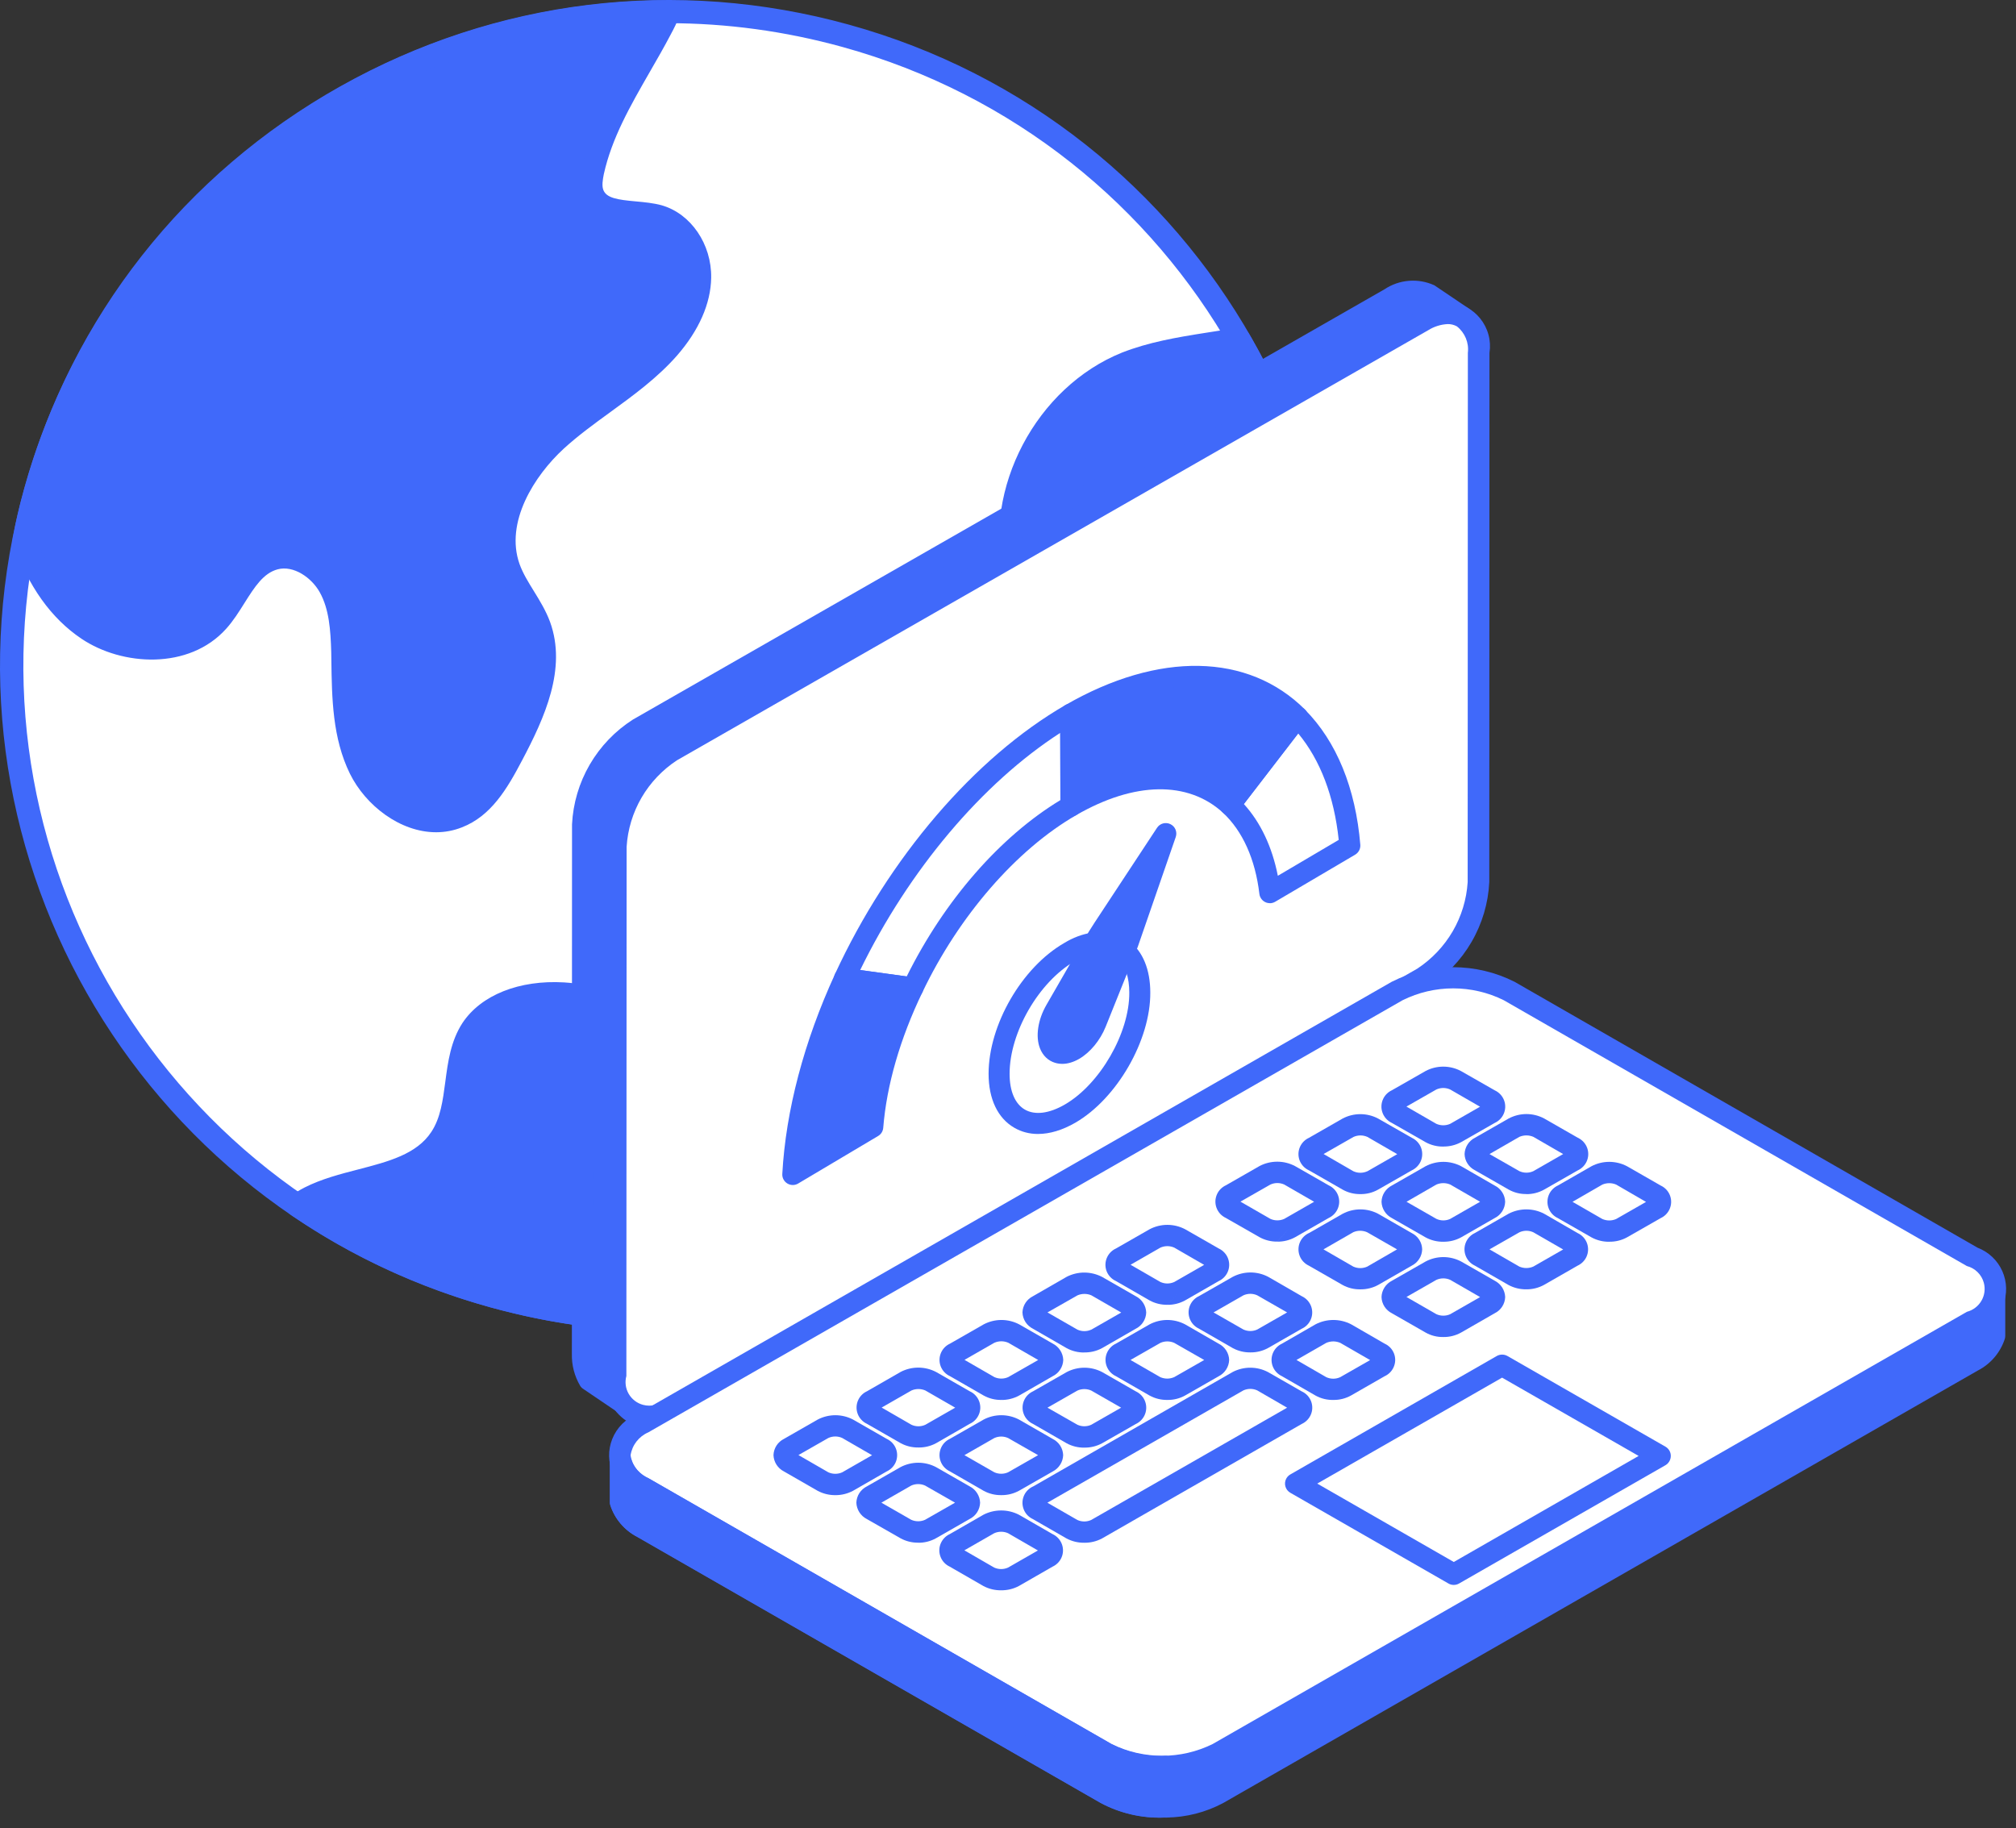 <svg width="86" height="78" viewBox="0 0 86 78" fill="none" xmlns="http://www.w3.org/2000/svg">
<rect x="0" y="0" width="86" height="78" fill="#333333" stroke="none"/>
<g clip-path="url(#clip0_9_82996)">
<path d="M56.616 28.454C56.641 13.044 44.099 0.532 28.604 0.508C13.109 0.484 0.528 12.956 0.504 28.366C0.48 43.776 13.021 56.288 28.516 56.312C44.011 56.337 56.592 43.864 56.616 28.454Z" fill="white"/>
<path d="M55.594 35.885C51.436 50.727 35.967 59.416 21.044 55.292C6.563 51.29 -2.093 36.714 1.19 22.292C4.648 27.165 10.761 30.398 17.719 30.398C28.525 30.398 37.274 22.62 37.274 12.998C37.274 8.177 35.071 3.806 31.509 0.664C33.022 0.817 34.556 1.105 36.069 1.524C51.002 5.648 59.741 21.032 55.593 35.885H55.594Z" fill="white"/>
<path d="M28.527 0.508C28.419 0.76 28.297 1.007 28.165 1.253C27.119 3.243 25.753 5.132 25.269 7.329C25.209 7.633 25.156 7.964 25.265 8.263C25.621 9.245 27.079 8.957 28.095 9.238C29.18 9.55 29.857 10.723 29.839 11.845C29.821 12.967 29.234 14.008 28.495 14.854C27.137 16.399 25.238 17.385 23.718 18.77C22.195 20.168 21.007 22.298 21.691 24.228C22.011 25.11 22.672 25.831 22.995 26.701C23.658 28.523 22.733 30.496 21.83 32.206C21.278 33.258 20.637 34.399 19.525 34.834C17.947 35.46 16.12 34.301 15.371 32.788C14.627 31.264 14.654 29.504 14.627 27.807C14.598 26.85 14.539 25.862 14.076 25.03C13.613 24.198 12.631 23.567 11.713 23.812C10.515 24.135 10.098 25.582 9.276 26.494C7.931 27.991 5.416 27.962 3.747 26.835C2.425 25.944 1.568 24.543 1.039 23.026C1.156 22.328 1.326 21.633 1.521 20.931C4.968 8.605 16.241 0.518 28.527 0.508Z" fill="#4069FA"/>
<path d="M29.845 11.842C29.825 12.968 29.238 14.002 28.497 14.851C27.138 16.397 25.245 17.38 23.721 18.771C22.197 20.163 21.014 22.293 21.694 24.227C22.013 25.108 22.671 25.824 23 26.705C23.659 28.526 22.733 30.492 21.837 32.201C21.282 33.255 20.643 34.402 19.532 34.831C17.948 35.456 16.126 34.299 15.375 32.784C14.634 31.26 14.654 29.499 14.634 27.81C14.604 26.848 14.542 25.855 14.079 25.026C13.615 24.196 12.638 23.562 11.722 23.807C10.517 24.135 10.106 25.578 9.283 26.489C7.934 27.993 5.423 27.963 3.756 26.836C2.428 25.945 1.574 24.544 1.039 23.018C1.163 22.321 1.327 21.626 1.523 20.93C2.038 19.088 2.727 17.337 3.571 15.7C5.29 17.583 7.75 18.76 10.477 18.76C15.694 18.76 19.915 14.461 19.915 9.17C19.915 6.713 18.998 4.461 17.516 2.762C20.954 1.299 24.7 0.51 28.528 0.5C28.425 0.756 28.301 1.002 28.169 1.247C27.13 3.243 25.76 5.125 25.276 7.326C25.215 7.624 25.163 7.961 25.266 8.257C25.626 9.24 27.088 8.954 28.097 9.23C29.187 9.547 29.867 10.714 29.846 11.84L29.845 11.842Z" fill="#4069FA"/>
<path d="M52.848 14.477C56.498 20.723 57.692 28.378 55.595 35.878C53.093 44.828 46.463 51.549 38.324 54.549C35.969 50.813 40.725 45.225 38.129 41.562C37.52 40.703 36.599 40.128 35.736 39.53C34.603 38.744 33.508 37.826 32.927 36.589C32.349 35.341 32.418 33.708 33.428 32.771C34.366 31.902 35.781 31.86 37.073 31.756C38.629 31.623 40.224 31.308 41.532 30.453C42.84 29.599 43.829 28.13 43.734 26.581C43.684 25.888 43.445 25.22 43.285 24.549C42.465 20.942 44.603 16.885 48.056 15.495C49.169 15.061 50.357 14.864 51.541 14.68C51.973 14.607 52.402 14.547 52.847 14.478L52.848 14.477Z" fill="#4069FA"/>
<path d="M55.598 35.876C53.096 44.832 46.469 51.547 38.328 54.556C36.001 50.86 40.592 45.384 38.235 41.72C38.328 41.73 38.431 41.73 38.533 41.73C45.193 41.73 50.596 36.111 50.596 29.171C50.596 24.544 48.187 20.501 44.606 18.321C45.46 17.073 46.653 16.059 48.063 15.497C49.174 15.056 50.358 14.862 51.541 14.677C51.973 14.606 52.406 14.544 52.848 14.473C56.501 20.727 57.696 28.382 55.596 35.875L55.598 35.876Z" fill="#4069FA"/>
<path d="M29.076 46.18C29.278 47.67 28.479 49.101 27.594 50.33C26.713 51.546 25.689 52.723 25.295 54.176C25.131 54.81 25.093 55.452 25.143 56.106C23.783 55.947 22.406 55.669 21.044 55.293C17.983 54.447 15.175 53.119 12.688 51.42C12.862 51.302 13.033 51.196 13.214 51.104C15.075 50.159 17.674 50.301 18.819 48.555C19.715 47.19 19.261 45.272 20.142 43.914C20.945 42.702 22.582 42.322 24.041 42.406C26.318 42.549 28.777 43.933 29.076 46.18Z" fill="#4069FA"/>
<path d="M27.59 50.328C26.715 51.547 25.687 52.724 25.295 54.177C25.131 54.812 25.1 55.457 25.141 56.102C23.783 55.949 22.403 55.671 21.045 55.294C17.988 54.444 15.178 53.124 12.688 51.425C12.863 51.302 13.037 51.2 13.213 51.108C13.902 50.75 14.705 50.544 15.498 50.34C16.404 50.871 17.453 51.169 18.576 51.169C22.003 51.169 24.771 48.406 24.771 45.008C24.771 44.077 24.566 43.206 24.195 42.418C26.428 42.612 28.785 43.984 29.073 46.185C29.278 47.669 28.475 49.103 27.59 50.331V50.328Z" fill="#4069FA"/>
<path d="M28.601 56.82C26.034 56.82 23.451 56.472 20.91 55.77C5.739 51.576 -3.171 35.891 1.047 20.804C3.089 13.496 7.871 7.417 14.513 3.686C21.155 -0.045 28.859 -0.981 36.205 1.049C51.376 5.243 60.286 20.929 56.068 36.015C54.027 43.323 49.245 49.401 42.602 53.133C38.258 55.575 33.457 56.82 28.599 56.82H28.601ZM28.518 0.99C23.83 0.99 19.198 2.191 15.004 4.548C8.594 8.149 3.978 14.017 2.006 21.069C-2.064 35.63 6.536 50.768 21.177 54.816C28.266 56.776 35.704 55.874 42.113 52.273C48.524 48.671 53.139 42.804 55.11 35.751C59.18 21.19 50.581 6.052 35.939 2.004C33.487 1.327 30.994 0.99 28.517 0.99H28.518Z" fill="#4069FA"/>
<path d="M18.603 35.505C17.069 35.505 15.597 34.363 14.927 33.007C14.181 31.484 14.158 29.794 14.135 28.157L14.13 27.814C14.102 26.888 14.043 25.989 13.641 25.268C13.293 24.643 12.523 24.106 11.842 24.289C11.233 24.453 10.859 25.044 10.427 25.729C10.193 26.102 9.95 26.489 9.648 26.824C8.062 28.589 5.205 28.417 3.468 27.244C2.182 26.377 1.207 25.013 0.57 23.187C0.543 23.109 0.536 23.025 0.55 22.944C0.66 22.295 0.821 21.593 1.044 20.798C4.462 8.57 15.764 0.022 28.529 0.012C28.696 0.012 28.852 0.096 28.945 0.234C29.037 0.373 29.053 0.549 28.986 0.702C28.871 0.967 28.745 1.229 28.604 1.486C28.33 2.009 28.028 2.534 27.726 3.057C26.889 4.514 26.098 5.889 25.757 7.434C25.71 7.675 25.671 7.917 25.734 8.094C25.864 8.452 26.346 8.522 27.124 8.592C27.493 8.626 27.874 8.661 28.23 8.759C29.476 9.118 30.361 10.418 30.338 11.851C30.321 12.949 29.816 14.098 28.874 15.176C28.041 16.122 27.021 16.865 26.035 17.582C25.362 18.071 24.666 18.577 24.056 19.134C22.789 20.295 21.533 22.285 22.163 24.063C22.305 24.458 22.535 24.831 22.778 25.224C23.029 25.631 23.288 26.053 23.464 26.53C24.19 28.525 23.23 30.625 22.273 32.435C21.628 33.665 20.946 34.811 19.709 35.294C19.344 35.439 18.971 35.505 18.603 35.505ZM12.135 23.261C13.143 23.261 14.058 23.969 14.514 24.79C15.023 25.704 15.093 26.731 15.126 27.791L15.131 28.144C15.152 29.671 15.174 31.249 15.82 32.572C16.46 33.863 18.033 34.893 19.343 34.374C20.263 34.014 20.836 33.035 21.392 31.977C22.29 30.277 23.116 28.484 22.53 26.87C22.389 26.489 22.164 26.126 21.928 25.741C21.67 25.322 21.404 24.889 21.225 24.395C20.434 22.162 21.822 19.838 23.384 18.406C24.036 17.813 24.753 17.289 25.449 16.785C26.434 16.069 27.365 15.391 28.125 14.529C28.671 13.903 29.328 12.926 29.345 11.837C29.36 10.857 28.765 9.945 27.96 9.713C27.696 9.639 27.374 9.61 27.036 9.579C26.198 9.502 25.155 9.407 24.8 8.43C24.65 8.018 24.713 7.596 24.784 7.233C25.16 5.53 26.026 4.023 26.864 2.567C27.16 2.053 27.455 1.541 27.726 1.023C27.729 1.021 27.729 1.017 27.731 1.014C15.741 1.371 5.23 9.516 2.003 21.063C1.805 21.773 1.657 22.403 1.554 22.981C2.118 24.54 2.95 25.698 4.027 26.423C5.421 27.364 7.679 27.529 8.906 26.162C9.151 25.89 9.361 25.556 9.585 25.204C10.059 24.451 10.597 23.599 11.584 23.333C11.769 23.282 11.954 23.26 12.135 23.26V23.261Z" fill="#4069FA"/>
<path d="M38.325 55.048C38.158 55.048 37.996 54.964 37.903 54.815C36.633 52.8 37.229 50.375 37.806 48.028C38.375 45.714 38.911 43.528 37.724 41.851C37.234 41.159 36.512 40.665 35.745 40.14L35.453 39.94C34.415 39.219 33.14 38.212 32.477 36.803C31.747 35.229 32 33.425 33.088 32.413C34.083 31.492 35.494 31.384 36.739 31.289L37.032 31.266C38.88 31.108 40.224 30.72 41.258 30.044C42.537 29.208 43.314 27.862 43.237 26.615C43.205 26.175 43.084 25.732 42.955 25.263C42.901 25.064 42.848 24.865 42.8 24.667C41.927 20.831 44.202 16.515 47.868 15.04C48.997 14.6 50.164 14.396 51.464 14.193C51.739 14.148 52.017 14.105 52.3 14.062L52.769 13.991C52.972 13.957 53.173 14.055 53.276 14.232C57.151 20.865 58.145 28.6 56.072 36.014C53.628 44.758 47.057 51.862 38.495 55.017C38.438 55.039 38.38 55.049 38.322 55.049L38.325 55.048ZM52.586 15.021L52.451 15.041C52.173 15.084 51.901 15.124 51.625 15.171C50.38 15.365 49.268 15.557 48.238 15.959C45.009 17.257 43.003 21.064 43.771 24.442C43.815 24.626 43.865 24.815 43.917 25.003C44.052 25.497 44.191 26.007 44.231 26.548C44.331 28.173 43.401 29.827 41.805 30.87C40.257 31.881 38.388 32.143 37.115 32.251L36.816 32.275C35.681 32.362 34.507 32.452 33.767 33.136C32.897 33.944 32.915 35.382 33.38 36.385C33.938 37.572 35.028 38.438 36.022 39.128L36.31 39.326C37.112 39.876 37.944 40.444 38.538 41.281C39.987 43.326 39.37 45.836 38.773 48.263C38.259 50.352 37.772 52.335 38.55 53.937C46.619 50.82 52.794 44.049 55.115 35.748C57.084 28.703 56.184 21.354 52.585 15.02L52.586 15.021Z" fill="#4069FA"/>
<path d="M25.144 56.6C25.125 56.6 25.105 56.6 25.086 56.597C23.735 56.438 22.33 56.161 20.911 55.769C17.861 54.925 14.999 53.599 12.407 51.827C12.272 51.734 12.191 51.581 12.191 51.418C12.191 51.255 12.273 51.102 12.41 51.01C12.602 50.88 12.791 50.763 12.989 50.662C13.709 50.296 14.513 50.088 15.291 49.887C16.57 49.554 17.776 49.241 18.402 48.286C18.793 47.694 18.891 46.946 18.996 46.154C19.108 45.298 19.227 44.415 19.726 43.645C20.517 42.448 22.152 41.797 24.07 41.911C26.548 42.067 29.232 43.56 29.571 46.115C29.805 47.848 28.854 49.432 28 50.617C27.848 50.828 27.692 51.036 27.536 51.245C26.786 52.245 26.079 53.19 25.778 54.304C25.639 54.845 25.593 55.425 25.641 56.069C25.651 56.216 25.597 56.361 25.488 56.462C25.395 56.551 25.271 56.6 25.144 56.6ZM13.636 51.452C15.959 52.943 18.492 54.072 21.179 54.815C22.348 55.137 23.504 55.38 24.628 55.539C24.63 55.017 24.693 54.526 24.816 54.051C25.169 52.749 25.967 51.684 26.738 50.652C26.892 50.448 27.045 50.244 27.193 50.039C27.939 49.002 28.773 47.633 28.585 46.244C28.32 44.242 26.031 43.026 24.013 42.899C22.449 42.811 21.155 43.29 20.562 44.186C20.188 44.764 20.09 45.501 19.986 46.283C19.871 47.149 19.752 48.045 19.239 48.827C18.404 50.101 16.95 50.479 15.544 50.844C14.892 51.014 14.219 51.188 13.638 51.452H13.636Z" fill="#4069FA"/>
<path fill-rule="evenodd" clip-rule="evenodd" d="M26.555 59.834L25.145 58.882C24.945 58.538 24.846 58.145 24.861 57.749L24.868 35.171C24.913 34.352 25.151 33.555 25.565 32.845C25.979 32.135 26.555 31.531 27.249 31.084L59.297 12.737C59.538 12.567 59.82 12.462 60.115 12.434C60.41 12.405 60.707 12.454 60.976 12.575L62.381 13.527C62.111 13.406 61.814 13.358 61.519 13.387C61.225 13.415 60.943 13.519 60.702 13.689L28.653 32.036C27.962 32.484 27.386 33.088 26.972 33.798C26.558 34.508 26.319 35.304 26.273 36.123L26.264 58.7C26.25 59.098 26.351 59.491 26.555 59.834Z" fill="#4069FA"/>
<path fill-rule="evenodd" clip-rule="evenodd" d="M25.494 58.568L25.809 58.78C25.81 58.758 25.808 58.736 25.805 58.714L25.817 36.125C25.865 35.228 26.126 34.356 26.577 33.578C27.029 32.8 27.658 32.138 28.415 31.647L60.471 13.296C60.614 13.216 60.763 13.146 60.915 13.087L60.715 12.955C60.415 12.8 60.052 12.843 59.516 13.136L27.473 31.479C26.847 31.886 26.327 32.433 25.954 33.077C25.581 33.72 25.366 34.442 25.326 35.183L25.315 57.749C25.304 58.033 25.365 58.316 25.492 58.57L25.494 58.568ZM26.55 60.289C26.457 60.289 26.366 60.26 26.29 60.208L24.885 59.256C24.828 59.221 24.779 59.172 24.745 59.113C24.505 58.703 24.384 58.234 24.395 57.76L24.402 35.17C24.446 34.273 24.704 33.399 25.156 32.621C25.608 31.843 26.24 31.183 27 30.697L59.062 12.341C59.372 12.134 59.731 12.009 60.103 11.98C60.475 11.95 60.849 12.016 61.188 12.171L62.638 13.149C62.687 13.184 62.729 13.227 62.762 13.277C62.794 13.328 62.816 13.384 62.827 13.443C62.837 13.501 62.836 13.562 62.823 13.62C62.81 13.678 62.786 13.733 62.751 13.782C62.688 13.872 62.594 13.937 62.486 13.963C62.379 13.989 62.265 13.976 62.167 13.926C61.963 13.84 61.741 13.809 61.521 13.837C61.302 13.865 61.094 13.951 60.92 14.085L28.883 32.428C28.256 32.834 27.735 33.381 27.361 34.024C26.987 34.668 26.771 35.39 26.732 36.132L26.721 58.698C26.709 59.014 26.787 59.326 26.947 59.6C27.008 59.706 27.024 59.831 26.991 59.949C26.959 60.067 26.881 60.167 26.774 60.227C26.707 60.265 26.63 60.285 26.553 60.286L26.55 60.289Z" fill="#4069FA"/>
<path fill-rule="evenodd" clip-rule="evenodd" d="M28.655 32.038L60.703 13.691C62.012 12.941 63.079 13.558 63.079 15.051L63.071 37.633C63.024 38.452 62.784 39.248 62.371 39.958C61.958 40.668 61.382 41.272 60.691 41.721L28.642 60.068C27.333 60.817 26.262 60.2 26.266 58.703L26.274 36.125C26.32 35.306 26.56 34.51 26.974 33.8C27.387 33.09 27.963 32.486 28.655 32.038Z" fill="white"/>
<path fill-rule="evenodd" clip-rule="evenodd" d="M61.757 13.826C61.464 13.84 61.179 13.929 60.93 14.085L28.882 32.433C28.26 32.841 27.742 33.386 27.368 34.027C26.995 34.668 26.777 35.386 26.731 36.124L26.72 58.702C26.65 58.959 26.686 59.233 26.82 59.464C26.954 59.695 27.174 59.864 27.434 59.933C27.605 59.979 27.785 59.979 27.956 59.934C28.127 59.889 28.284 59.8 28.41 59.676L60.458 41.325C61.08 40.916 61.597 40.37 61.971 39.73C62.344 39.089 62.562 38.371 62.609 37.633L62.617 15.051C62.643 14.839 62.613 14.624 62.531 14.427C62.449 14.23 62.318 14.056 62.149 13.923C62.029 13.857 61.893 13.823 61.756 13.826L61.757 13.826ZM27.585 60.843C27.286 60.846 26.992 60.77 26.732 60.623C26.418 60.414 26.166 60.125 26.003 59.787C25.84 59.448 25.772 59.072 25.805 58.698L25.817 36.121C25.867 35.223 26.128 34.35 26.581 33.571C27.035 32.793 27.666 32.131 28.424 31.64L60.473 13.293C60.668 13.138 60.891 13.023 61.131 12.954C61.37 12.885 61.621 12.863 61.869 12.89C62.117 12.918 62.357 12.993 62.575 13.112C62.794 13.232 62.987 13.392 63.143 13.586C63.307 13.789 63.428 14.025 63.496 14.277C63.565 14.529 63.579 14.793 63.539 15.051L63.531 37.632C63.487 38.531 63.227 39.407 62.773 40.186C62.32 40.966 61.686 41.627 60.924 42.114L28.875 60.461C28.486 60.7 28.042 60.831 27.585 60.843Z" fill="#4069FA"/>
<path fill-rule="evenodd" clip-rule="evenodd" d="M28.795 33.727L37.239 28.893L60.562 15.542C61.163 15.198 61.649 15.476 61.649 16.169L61.641 38.151C61.621 38.526 61.512 38.891 61.323 39.216C61.134 39.541 60.871 39.817 60.554 40.023L34.237 55.083L28.79 58.202C28.188 58.543 27.703 58.268 27.703 57.576L27.711 35.593C27.732 35.22 27.841 34.856 28.029 34.532C28.217 34.208 28.48 33.932 28.795 33.727Z" fill="white"/>
<path fill-rule="evenodd" clip-rule="evenodd" d="M85.079 55.266V56.991C85.002 57.226 84.878 57.444 84.715 57.631C84.552 57.818 84.352 57.971 84.129 58.081L51.952 76.528C51.267 76.888 50.503 77.08 49.728 77.084C48.843 77.128 47.963 76.934 47.18 76.523L27.423 65.183C27.2 65.072 27.001 64.918 26.838 64.73C26.675 64.542 26.551 64.324 26.473 64.089V62.364C26.551 62.599 26.675 62.816 26.838 63.003C27.001 63.19 27.2 63.343 27.423 63.454L47.18 74.794C47.963 75.206 48.843 75.4 49.728 75.358C50.504 75.352 51.267 75.16 51.952 74.797L84.129 56.358C84.352 56.247 84.551 56.093 84.714 55.906C84.877 55.719 85.001 55.501 85.079 55.266Z" fill="#4069FA"/>
<path fill-rule="evenodd" clip-rule="evenodd" d="M26.932 64.021C27.067 64.36 27.328 64.635 27.66 64.79L47.41 76.129C48.122 76.499 48.921 76.673 49.724 76.632C50.425 76.628 51.113 76.454 51.731 76.126L83.904 57.694C84.233 57.535 84.49 57.261 84.625 56.925V56.584C84.54 56.642 84.454 56.696 84.368 56.745L52.183 75.192C51.374 75.603 50.479 75.817 49.571 75.817C48.662 75.817 47.767 75.603 46.959 75.192L27.195 63.846C27.109 63.791 27.017 63.738 26.934 63.675V64.02L26.932 64.021ZM49.635 77.538C48.703 77.567 47.782 77.353 46.96 76.916L27.196 65.57C26.643 65.287 26.226 64.799 26.035 64.212C26.024 64.171 26.019 64.128 26.02 64.085V62.36C26.019 62.25 26.058 62.143 26.131 62.06C26.203 61.977 26.304 61.923 26.413 61.907C26.522 61.895 26.632 61.92 26.724 61.979C26.815 62.038 26.883 62.127 26.915 62.231C26.977 62.413 27.075 62.581 27.203 62.724C27.332 62.867 27.488 62.982 27.663 63.063L47.412 74.396C48.121 74.775 48.923 74.949 49.726 74.899C50.427 74.898 51.116 74.725 51.734 74.396L83.907 55.96C84.079 55.879 84.234 55.765 84.36 55.623C84.486 55.482 84.582 55.316 84.642 55.136C84.675 55.032 84.744 54.943 84.836 54.884C84.928 54.824 85.039 54.799 85.148 54.812C85.257 54.828 85.357 54.882 85.43 54.965C85.502 55.048 85.542 55.155 85.542 55.264V56.99C85.541 57.032 85.535 57.075 85.523 57.117C85.333 57.701 84.919 58.188 84.369 58.47L52.184 76.917C51.436 77.317 50.6 77.531 49.749 77.539L49.635 77.538Z" fill="#4069FA"/>
<path fill-rule="evenodd" clip-rule="evenodd" d="M27.424 60.709L59.601 42.273C60.341 41.901 61.158 41.707 61.988 41.707C62.817 41.707 63.634 41.901 64.374 42.273L84.131 53.613C85.444 54.371 85.444 55.606 84.131 56.355L51.95 74.798C51.21 75.168 50.393 75.361 49.564 75.36C48.735 75.359 47.918 75.166 47.178 74.794L27.422 63.451C26.109 62.697 26.109 61.461 27.424 60.709Z" fill="white"/>
<path fill-rule="evenodd" clip-rule="evenodd" d="M27.656 61.106C27.457 61.192 27.283 61.327 27.15 61.498C27.018 61.669 26.932 61.871 26.9 62.084C26.931 62.297 27.017 62.499 27.149 62.67C27.281 62.84 27.456 62.974 27.656 63.059L47.412 74.399C48.083 74.731 48.821 74.903 49.57 74.904C50.319 74.905 51.058 74.734 51.729 74.403L83.906 55.963C84.035 55.929 84.157 55.87 84.263 55.789C84.369 55.709 84.458 55.608 84.525 55.493C84.592 55.379 84.636 55.252 84.653 55.12C84.671 54.989 84.662 54.855 84.628 54.727C84.582 54.555 84.49 54.397 84.362 54.271C84.235 54.145 84.076 54.055 83.902 54.01L64.146 42.669C63.477 42.338 62.739 42.165 61.991 42.165C61.242 42.165 60.505 42.338 59.836 42.669L27.656 61.106ZM49.571 75.811C48.659 75.828 47.758 75.614 46.953 75.189L27.196 63.848C26.725 63.665 26.346 63.303 26.144 62.843C25.941 62.383 25.931 61.861 26.116 61.394C26.212 61.151 26.357 60.93 26.543 60.745C26.729 60.561 26.951 60.417 27.196 60.322L59.373 41.882C60.184 41.474 61.08 41.262 61.989 41.262C62.898 41.262 63.794 41.474 64.605 41.882L84.362 53.229C84.833 53.41 85.212 53.769 85.416 54.227C85.62 54.686 85.632 55.206 85.449 55.673C85.353 55.918 85.207 56.14 85.02 56.326C84.833 56.512 84.609 56.657 84.362 56.752L52.185 75.199C51.38 75.618 50.48 75.829 49.571 75.811Z" fill="#4069FA"/>
<path fill-rule="evenodd" clip-rule="evenodd" d="M62.014 67.16L70.815 62.114L64.075 58.246L55.277 63.289L62.014 67.16Z" fill="white"/>
<path fill-rule="evenodd" clip-rule="evenodd" d="M56.192 63.292L62.017 66.636L69.902 62.112L64.077 58.772L56.192 63.292ZM62.017 67.615C61.936 67.616 61.856 67.594 61.787 67.553L55.046 63.685C54.995 63.656 54.949 63.616 54.912 63.57C54.875 63.523 54.849 63.469 54.833 63.412C54.817 63.355 54.812 63.295 54.82 63.236C54.827 63.177 54.847 63.12 54.876 63.069C54.917 62.998 54.976 62.94 55.046 62.9L63.848 57.85C63.918 57.81 63.997 57.789 64.078 57.789C64.158 57.789 64.238 57.81 64.308 57.85L71.048 61.718C71.117 61.758 71.174 61.815 71.214 61.885C71.254 61.954 71.275 62.032 71.274 62.112C71.274 62.191 71.253 62.27 71.213 62.339C71.174 62.408 71.117 62.466 71.048 62.507L62.25 67.55C62.179 67.593 62.098 67.615 62.015 67.615H62.017Z" fill="#4069FA"/>
<path fill-rule="evenodd" clip-rule="evenodd" d="M31.453 61.351L31.683 61.745C31.5 61.849 31.387 61.98 31.387 62.081C31.387 62.183 31.5 62.316 31.683 62.422L41.653 68.144C41.978 68.301 42.335 68.382 42.697 68.382C43.058 68.382 43.415 68.301 43.741 68.144L72.991 51.373C73.174 51.269 73.286 51.138 73.286 51.037C73.286 50.935 73.174 50.802 72.991 50.7L63.021 44.974C62.696 44.817 62.339 44.736 61.977 44.736C61.615 44.736 61.258 44.817 60.933 44.974L31.683 61.745L31.452 61.351H31.453ZM42.696 69.293C42.172 69.303 41.653 69.178 41.192 68.93L31.222 63.208C31.073 63.146 30.938 63.056 30.825 62.942C30.711 62.829 30.621 62.694 30.56 62.547C30.499 62.398 30.468 62.24 30.469 62.08C30.469 61.92 30.502 61.762 30.564 61.615C30.689 61.319 30.927 61.084 31.225 60.961L60.473 44.191C60.937 43.953 61.452 43.828 61.975 43.828C62.498 43.828 63.013 43.953 63.477 44.191L73.45 49.913C73.599 49.976 73.734 50.066 73.847 50.18C73.961 50.294 74.051 50.429 74.112 50.578C74.173 50.726 74.204 50.885 74.203 51.045C74.202 51.205 74.169 51.364 74.106 51.511C73.981 51.806 73.745 52.041 73.447 52.164L44.195 68.93C43.736 69.178 43.219 69.303 42.696 69.292L42.696 69.293Z" fill="white"/>
<path fill-rule="evenodd" clip-rule="evenodd" d="M44.293 59.749L45.73 58.926C45.893 58.844 46.074 58.801 46.256 58.801C46.439 58.801 46.619 58.844 46.782 58.926L48.22 59.749C48.3 59.777 48.366 59.836 48.403 59.912C48.44 59.988 48.446 60.076 48.417 60.156C48.401 60.201 48.375 60.242 48.341 60.276C48.307 60.31 48.266 60.336 48.22 60.352L46.779 61.175C46.616 61.257 46.437 61.3 46.255 61.3C46.073 61.3 45.893 61.257 45.731 61.175L44.293 60.352C44.213 60.324 44.147 60.265 44.11 60.189C44.073 60.112 44.068 60.025 44.096 59.945C44.112 59.9 44.138 59.859 44.172 59.825C44.206 59.791 44.247 59.765 44.293 59.749Z" fill="white"/>
<path fill-rule="evenodd" clip-rule="evenodd" d="M44.684 60.053L45.962 60.782C46.054 60.824 46.155 60.846 46.257 60.846C46.359 60.846 46.459 60.824 46.552 60.782L47.826 60.053L46.552 59.323C46.459 59.281 46.359 59.26 46.257 59.26C46.155 59.26 46.054 59.281 45.962 59.323L44.684 60.053ZM46.258 61.758C45.994 61.762 45.734 61.698 45.503 61.573L44.065 60.745C43.973 60.702 43.891 60.642 43.822 60.567C43.754 60.493 43.701 60.406 43.667 60.311C43.632 60.216 43.617 60.116 43.622 60.015C43.627 59.914 43.651 59.816 43.695 59.724C43.771 59.563 43.902 59.433 44.065 59.357L45.506 58.533C45.739 58.412 45.997 58.348 46.26 58.348C46.523 58.348 46.782 58.412 47.014 58.533L48.452 59.357C48.638 59.444 48.782 59.6 48.851 59.792C48.921 59.984 48.911 60.196 48.824 60.38C48.747 60.543 48.615 60.674 48.452 60.75L47.01 61.574C46.779 61.698 46.52 61.761 46.258 61.757V61.758Z" fill="#4069FA"/>
<path fill-rule="evenodd" clip-rule="evenodd" d="M38.643 62.984L37.209 63.807C37.129 63.834 37.062 63.893 37.025 63.969C36.987 64.045 36.982 64.133 37.01 64.213C37.026 64.259 37.051 64.299 37.085 64.334C37.119 64.367 37.16 64.393 37.205 64.41L38.642 65.233C38.805 65.315 38.986 65.358 39.168 65.358C39.351 65.358 39.531 65.315 39.694 65.233L41.131 64.41C41.212 64.383 41.279 64.326 41.317 64.25C41.355 64.175 41.361 64.087 41.334 64.007C41.319 63.961 41.293 63.919 41.258 63.884C41.224 63.849 41.181 63.823 41.135 63.807L39.697 62.984C39.533 62.902 39.353 62.859 39.17 62.859C38.987 62.859 38.806 62.902 38.643 62.984Z" fill="white"/>
<path fill-rule="evenodd" clip-rule="evenodd" d="M37.599 64.106L38.872 64.836C38.965 64.878 39.066 64.899 39.168 64.899C39.27 64.899 39.37 64.878 39.463 64.836L40.741 64.106L39.463 63.376C39.37 63.334 39.27 63.313 39.168 63.313C39.066 63.313 38.965 63.334 38.872 63.376L37.599 64.106ZM39.169 65.812C38.906 65.816 38.647 65.752 38.417 65.626L36.976 64.803C36.846 64.737 36.737 64.637 36.659 64.515C36.581 64.392 36.537 64.252 36.531 64.107C36.536 63.962 36.58 63.82 36.659 63.697C36.738 63.575 36.849 63.476 36.98 63.411L38.417 62.588C38.65 62.466 38.909 62.402 39.172 62.402C39.436 62.402 39.695 62.466 39.928 62.588L41.366 63.411C41.496 63.477 41.605 63.577 41.683 63.7C41.761 63.822 41.805 63.962 41.81 64.107C41.805 64.252 41.761 64.394 41.683 64.516C41.604 64.639 41.493 64.738 41.362 64.803L39.924 65.626C39.693 65.754 39.432 65.819 39.168 65.815L39.169 65.812Z" fill="#4069FA"/>
<path fill-rule="evenodd" clip-rule="evenodd" d="M42.185 65.011L40.747 65.835C40.667 65.863 40.601 65.921 40.563 65.997C40.526 66.073 40.521 66.161 40.549 66.241C40.565 66.286 40.591 66.328 40.625 66.362C40.66 66.396 40.702 66.422 40.747 66.438L42.185 67.261C42.347 67.343 42.526 67.386 42.708 67.386C42.89 67.386 43.07 67.343 43.232 67.261L44.669 66.441C44.709 66.427 44.746 66.407 44.778 66.379C44.81 66.352 44.836 66.319 44.855 66.281C44.874 66.244 44.885 66.203 44.888 66.161C44.891 66.12 44.886 66.078 44.872 66.038C44.857 65.992 44.831 65.949 44.796 65.915C44.761 65.88 44.719 65.853 44.673 65.838L43.236 65.01C43.072 64.929 42.892 64.886 42.71 64.887C42.527 64.887 42.347 64.93 42.185 65.011Z" fill="white"/>
<path fill-rule="evenodd" clip-rule="evenodd" d="M41.139 66.139L42.412 66.875C42.505 66.917 42.606 66.938 42.708 66.938C42.809 66.938 42.91 66.917 43.003 66.875L44.276 66.145L43.003 65.409C42.91 65.367 42.809 65.346 42.708 65.346C42.606 65.346 42.505 65.367 42.412 65.409L41.139 66.139ZM42.705 67.844C42.443 67.848 42.184 67.785 41.953 67.663L40.515 66.835C40.33 66.749 40.186 66.594 40.117 66.402C40.047 66.211 40.056 66 40.143 65.817C40.22 65.654 40.351 65.523 40.515 65.447L41.953 64.62C42.187 64.5 42.446 64.438 42.709 64.438C42.972 64.438 43.231 64.5 43.465 64.62L44.902 65.447C45.087 65.533 45.23 65.689 45.3 65.88C45.37 66.072 45.361 66.282 45.274 66.466C45.197 66.629 45.065 66.759 44.902 66.835L43.46 67.663C43.228 67.786 42.968 67.848 42.705 67.844Z" fill="#4069FA"/>
<path fill-rule="evenodd" clip-rule="evenodd" d="M39.697 61.176L41.134 60.35C41.198 60.33 41.254 60.289 41.293 60.236C41.333 60.182 41.354 60.118 41.354 60.051C41.354 59.985 41.333 59.92 41.293 59.866C41.254 59.812 41.198 59.773 41.134 59.753L39.697 58.929C39.535 58.846 39.355 58.802 39.173 58.801C38.991 58.8 38.811 58.843 38.648 58.925L37.211 59.748C37.171 59.761 37.134 59.782 37.103 59.81C37.071 59.837 37.045 59.87 37.026 59.908C37.007 59.945 36.996 59.986 36.993 60.027C36.99 60.069 36.995 60.111 37.009 60.15C37.024 60.197 37.051 60.24 37.086 60.275C37.121 60.31 37.164 60.336 37.211 60.352L38.645 61.179C38.808 61.26 38.988 61.303 39.171 61.303C39.354 61.302 39.534 61.259 39.697 61.176Z" fill="white"/>
<path fill-rule="evenodd" clip-rule="evenodd" d="M37.606 60.046L38.883 60.783C38.976 60.825 39.076 60.847 39.178 60.847C39.28 60.847 39.381 60.825 39.473 60.783L40.748 60.053L39.473 59.319C39.38 59.279 39.28 59.258 39.178 59.258C39.077 59.258 38.976 59.279 38.883 59.319L37.609 60.049L37.606 60.046ZM39.702 61.174L39.176 61.751C38.914 61.756 38.655 61.693 38.424 61.569L36.983 60.742C36.891 60.699 36.809 60.639 36.74 60.564C36.672 60.49 36.619 60.403 36.585 60.308C36.55 60.213 36.535 60.112 36.54 60.012C36.545 59.911 36.569 59.812 36.613 59.721C36.689 59.559 36.82 59.429 36.983 59.354L38.424 58.526C38.657 58.406 38.916 58.343 39.178 58.344C39.441 58.345 39.699 58.409 39.932 58.53L41.369 59.354C41.461 59.395 41.544 59.455 41.612 59.528C41.681 59.601 41.735 59.688 41.77 59.782C41.805 59.876 41.821 59.976 41.818 60.076C41.814 60.177 41.79 60.275 41.747 60.367C41.671 60.533 41.536 60.666 41.369 60.742L39.932 61.569C39.7 61.694 39.439 61.757 39.175 61.752L39.702 61.174Z" fill="#4069FA"/>
<path fill-rule="evenodd" clip-rule="evenodd" d="M43.241 59.147L44.678 58.323C44.718 58.31 44.755 58.289 44.787 58.262C44.819 58.235 44.845 58.201 44.864 58.164C44.883 58.126 44.894 58.086 44.897 58.044C44.9 58.002 44.895 57.96 44.881 57.921C44.866 57.874 44.84 57.832 44.805 57.797C44.771 57.763 44.728 57.736 44.682 57.721L43.244 56.893C43.081 56.812 42.901 56.77 42.718 56.77C42.536 56.77 42.356 56.812 42.192 56.893L40.755 57.721C40.691 57.741 40.635 57.781 40.596 57.834C40.556 57.888 40.535 57.953 40.535 58.019C40.535 58.085 40.556 58.15 40.596 58.204C40.635 58.257 40.691 58.297 40.755 58.318L42.192 59.145C42.355 59.227 42.534 59.27 42.717 59.271C42.899 59.271 43.078 59.228 43.241 59.147Z" fill="white"/>
<path fill-rule="evenodd" clip-rule="evenodd" d="M41.146 58.014L42.42 58.749C42.513 58.791 42.613 58.812 42.715 58.812C42.817 58.812 42.917 58.791 43.01 58.749L44.288 58.019L43.014 57.284C42.92 57.243 42.819 57.221 42.716 57.221C42.614 57.221 42.512 57.243 42.418 57.284L41.144 58.014H41.146ZM43.242 59.143L42.716 59.723C42.454 59.727 42.195 59.663 41.965 59.537L40.527 58.71C40.435 58.668 40.352 58.609 40.283 58.535C40.215 58.462 40.161 58.375 40.126 58.281C40.091 58.187 40.075 58.087 40.079 57.986C40.083 57.886 40.107 57.787 40.149 57.696C40.226 57.53 40.36 57.397 40.527 57.321L41.965 56.498C42.197 56.376 42.457 56.312 42.72 56.312C42.984 56.312 43.243 56.376 43.476 56.498L44.913 57.321C45.043 57.388 45.152 57.487 45.23 57.61C45.308 57.732 45.352 57.873 45.357 58.017C45.352 58.162 45.308 58.303 45.229 58.425C45.15 58.547 45.04 58.645 44.909 58.71L43.472 59.537C43.24 59.663 42.98 59.727 42.716 59.724L43.242 59.143Z" fill="#4069FA"/>
<path fill-rule="evenodd" clip-rule="evenodd" d="M37.596 62.381L36.158 63.204C35.995 63.286 35.815 63.329 35.632 63.329C35.45 63.329 35.27 63.286 35.107 63.204L33.669 62.377C33.629 62.364 33.593 62.342 33.562 62.314C33.531 62.286 33.505 62.252 33.488 62.214C33.47 62.177 33.459 62.136 33.457 62.094C33.455 62.053 33.462 62.011 33.476 61.972C33.492 61.928 33.517 61.888 33.551 61.855C33.584 61.821 33.624 61.796 33.669 61.781L35.11 60.953C35.272 60.871 35.452 60.828 35.634 60.828C35.816 60.828 35.995 60.871 36.158 60.953L37.595 61.781C37.635 61.794 37.672 61.815 37.703 61.843C37.734 61.871 37.76 61.904 37.778 61.942C37.797 61.979 37.807 62.02 37.81 62.062C37.812 62.104 37.806 62.145 37.793 62.184C37.777 62.23 37.751 62.271 37.717 62.305C37.683 62.339 37.642 62.365 37.596 62.381Z" fill="white"/>
<path fill-rule="evenodd" clip-rule="evenodd" d="M34.063 62.076L35.337 62.811C35.43 62.853 35.531 62.874 35.633 62.874C35.734 62.874 35.835 62.853 35.928 62.811L37.201 62.081L35.928 61.346C35.835 61.303 35.734 61.282 35.633 61.282C35.531 61.282 35.43 61.303 35.337 61.346L34.059 62.076L34.063 62.076ZM35.634 63.785C35.37 63.787 35.11 63.723 34.878 63.599L33.44 62.772C33.31 62.706 33.201 62.606 33.123 62.484C33.045 62.362 33.001 62.221 32.996 62.076C33.001 61.931 33.046 61.791 33.124 61.669C33.203 61.547 33.314 61.449 33.444 61.384L34.882 60.56C35.114 60.439 35.373 60.375 35.636 60.375C35.898 60.375 36.157 60.439 36.389 60.56L37.827 61.384C38.012 61.47 38.156 61.626 38.225 61.817C38.295 62.008 38.285 62.219 38.199 62.403C38.122 62.565 37.99 62.696 37.827 62.772L36.389 63.599C36.157 63.723 35.897 63.787 35.634 63.785Z" fill="#4069FA"/>
<path fill-rule="evenodd" clip-rule="evenodd" d="M40.752 61.78L42.189 60.957C42.352 60.875 42.532 60.832 42.715 60.832C42.898 60.832 43.078 60.875 43.241 60.957L44.678 61.78C44.718 61.794 44.755 61.815 44.786 61.843C44.818 61.871 44.843 61.904 44.862 61.942C44.88 61.98 44.891 62.021 44.894 62.063C44.896 62.105 44.89 62.147 44.876 62.186C44.86 62.232 44.834 62.273 44.8 62.307C44.766 62.342 44.724 62.367 44.678 62.383L43.236 63.206C43.074 63.288 42.895 63.331 42.712 63.331C42.53 63.331 42.351 63.288 42.188 63.206L40.751 62.383C40.671 62.355 40.605 62.297 40.567 62.221C40.53 62.145 40.525 62.057 40.553 61.977C40.569 61.931 40.595 61.89 40.63 61.856C40.664 61.822 40.706 61.795 40.752 61.78Z" fill="white"/>
<path fill-rule="evenodd" clip-rule="evenodd" d="M41.142 62.079L42.416 62.809C42.508 62.851 42.609 62.872 42.711 62.872C42.813 62.872 42.913 62.851 43.006 62.809L44.284 62.079L43.006 61.349C42.913 61.307 42.813 61.285 42.711 61.285C42.609 61.285 42.508 61.307 42.416 61.349L41.142 62.079ZM42.715 63.784C42.452 63.789 42.191 63.725 41.96 63.599L40.522 62.771C40.43 62.728 40.348 62.667 40.279 62.593C40.211 62.519 40.158 62.431 40.124 62.337C40.089 62.242 40.074 62.141 40.079 62.04C40.084 61.94 40.109 61.841 40.152 61.75C40.228 61.588 40.359 61.458 40.522 61.382L41.963 60.559C42.195 60.438 42.453 60.375 42.715 60.375C42.978 60.375 43.236 60.438 43.468 60.559L44.909 61.387C45.039 61.452 45.148 61.551 45.227 61.672C45.305 61.794 45.348 61.934 45.353 62.078C45.348 62.223 45.304 62.364 45.226 62.486C45.148 62.609 45.039 62.708 44.909 62.775L43.468 63.598C43.237 63.724 42.978 63.788 42.715 63.784Z" fill="#4069FA"/>
<path fill-rule="evenodd" clip-rule="evenodd" d="M51.374 55.686L52.812 54.863C52.975 54.781 53.155 54.738 53.338 54.738C53.52 54.738 53.7 54.781 53.863 54.863L55.301 55.691C55.34 55.704 55.376 55.726 55.408 55.754C55.439 55.781 55.464 55.815 55.482 55.852C55.501 55.89 55.511 55.93 55.513 55.972C55.515 56.014 55.509 56.055 55.495 56.094C55.479 56.139 55.454 56.179 55.42 56.213C55.387 56.246 55.346 56.272 55.301 56.288L53.863 57.111C53.7 57.193 53.52 57.236 53.338 57.236C53.155 57.236 52.975 57.193 52.812 57.111L51.374 56.288C51.334 56.274 51.298 56.252 51.266 56.224C51.234 56.195 51.209 56.161 51.191 56.123C51.173 56.085 51.162 56.044 51.16 56.001C51.159 55.959 51.165 55.917 51.18 55.877C51.196 55.833 51.222 55.793 51.256 55.761C51.289 55.727 51.33 55.702 51.374 55.686Z" fill="white"/>
<path fill-rule="evenodd" clip-rule="evenodd" d="M51.769 55.99L53.043 56.719C53.136 56.761 53.236 56.783 53.338 56.783C53.44 56.783 53.541 56.761 53.633 56.719L54.907 55.99L53.633 55.26C53.541 55.218 53.44 55.196 53.338 55.196C53.236 55.196 53.136 55.218 53.043 55.26L51.769 55.99ZM53.34 57.695C53.076 57.699 52.816 57.635 52.585 57.51L51.147 56.682C51.055 56.64 50.973 56.579 50.904 56.505C50.836 56.43 50.783 56.343 50.749 56.248C50.715 56.153 50.699 56.053 50.704 55.952C50.709 55.851 50.733 55.753 50.777 55.662C50.853 55.5 50.984 55.37 51.147 55.294L52.588 54.471C52.821 54.349 53.081 54.285 53.344 54.285C53.608 54.285 53.867 54.349 54.1 54.471L55.533 55.298C55.625 55.341 55.708 55.401 55.776 55.475C55.844 55.55 55.897 55.637 55.932 55.731C55.966 55.826 55.981 55.926 55.977 56.027C55.972 56.127 55.948 56.225 55.905 56.316C55.827 56.48 55.695 56.611 55.53 56.686L54.092 57.51C53.862 57.635 53.602 57.699 53.339 57.695H53.34Z" fill="#4069FA"/>
<path fill-rule="evenodd" clip-rule="evenodd" d="M54.914 57.721L56.351 56.894C56.515 56.812 56.694 56.77 56.877 56.77C57.06 56.77 57.24 56.812 57.403 56.894L58.837 57.721C58.918 57.748 58.984 57.805 59.022 57.881C59.06 57.956 59.067 58.044 59.039 58.123C59.024 58.17 58.998 58.212 58.962 58.248C58.927 58.282 58.884 58.309 58.837 58.324L57.4 59.148C57.237 59.23 57.057 59.273 56.874 59.273C56.691 59.273 56.511 59.23 56.348 59.148L54.911 58.32C54.871 58.307 54.835 58.286 54.804 58.259C54.772 58.231 54.746 58.198 54.728 58.16C54.71 58.123 54.699 58.083 54.696 58.042C54.693 58 54.699 57.959 54.712 57.919C54.728 57.873 54.755 57.831 54.79 57.797C54.825 57.762 54.868 57.736 54.914 57.721Z" fill="white"/>
<path fill-rule="evenodd" clip-rule="evenodd" d="M55.306 58.017L56.579 58.753C56.672 58.795 56.773 58.817 56.875 58.817C56.977 58.817 57.077 58.795 57.17 58.753L58.448 58.023L57.174 57.288C57.08 57.248 56.978 57.226 56.876 57.226C56.773 57.226 56.672 57.248 56.578 57.288L55.304 58.019L55.306 58.017ZM56.879 59.723C56.614 59.729 56.352 59.665 56.12 59.537L54.686 58.71C54.595 58.667 54.512 58.607 54.444 58.533C54.375 58.459 54.323 58.371 54.288 58.276C54.254 58.182 54.239 58.081 54.243 57.981C54.248 57.88 54.272 57.782 54.315 57.691C54.392 57.529 54.523 57.399 54.686 57.323L56.123 56.495C56.357 56.375 56.616 56.312 56.879 56.312C57.142 56.312 57.402 56.375 57.635 56.495L59.069 57.323C59.161 57.364 59.243 57.424 59.313 57.497C59.381 57.571 59.434 57.657 59.47 57.751C59.505 57.846 59.521 57.946 59.517 58.046C59.513 58.146 59.488 58.245 59.446 58.336C59.37 58.501 59.236 58.634 59.069 58.71L57.632 59.534C57.402 59.662 57.142 59.727 56.879 59.723Z" fill="#4069FA"/>
<path fill-rule="evenodd" clip-rule="evenodd" d="M46.784 57.115L48.225 56.287C48.264 56.273 48.301 56.252 48.332 56.224C48.363 56.197 48.389 56.163 48.407 56.126C48.425 56.088 48.435 56.047 48.437 56.006C48.44 55.964 48.434 55.923 48.42 55.883C48.404 55.839 48.378 55.799 48.345 55.765C48.311 55.731 48.27 55.706 48.225 55.69L46.788 54.867C46.625 54.785 46.444 54.742 46.262 54.742C46.079 54.742 45.899 54.785 45.736 54.867L44.294 55.687C44.214 55.715 44.148 55.773 44.11 55.85C44.073 55.926 44.068 56.013 44.096 56.093C44.112 56.139 44.138 56.18 44.172 56.215C44.207 56.248 44.248 56.274 44.294 56.29L45.736 57.118C45.898 57.199 46.078 57.242 46.26 57.241C46.442 57.24 46.621 57.197 46.784 57.115Z" fill="white"/>
<path fill-rule="evenodd" clip-rule="evenodd" d="M44.684 55.99L45.962 56.724C46.054 56.766 46.155 56.788 46.257 56.788C46.359 56.788 46.46 56.766 46.552 56.724H46.556L47.83 55.994L46.556 55.26C46.463 55.22 46.363 55.2 46.261 55.2C46.16 55.2 46.059 55.22 45.966 55.26L44.684 55.99ZM46.254 57.699C45.992 57.703 45.733 57.639 45.502 57.514L44.065 56.686C43.935 56.62 43.824 56.521 43.745 56.399C43.667 56.277 43.622 56.135 43.617 55.99C43.622 55.845 43.666 55.705 43.745 55.583C43.824 55.461 43.935 55.362 44.065 55.298L45.502 54.471C45.736 54.351 45.996 54.288 46.259 54.289C46.522 54.29 46.781 54.354 47.014 54.475L48.452 55.299C48.581 55.365 48.691 55.465 48.769 55.587C48.847 55.709 48.891 55.85 48.896 55.995C48.891 56.139 48.846 56.28 48.767 56.402C48.689 56.524 48.578 56.622 48.448 56.687L47.01 57.514C46.778 57.639 46.518 57.701 46.254 57.696V57.699Z" fill="#4069FA"/>
<path fill-rule="evenodd" clip-rule="evenodd" d="M50.327 55.086L51.764 54.262C51.844 54.234 51.911 54.176 51.948 54.1C51.985 54.024 51.99 53.936 51.962 53.856C51.946 53.811 51.92 53.769 51.886 53.735C51.852 53.701 51.81 53.675 51.764 53.659L50.327 52.836C50.164 52.754 49.984 52.711 49.801 52.711C49.618 52.711 49.438 52.754 49.275 52.836L47.838 53.659C47.798 53.673 47.762 53.694 47.731 53.722C47.7 53.75 47.674 53.784 47.656 53.821C47.638 53.858 47.628 53.899 47.626 53.941C47.623 53.982 47.629 54.024 47.643 54.063C47.659 54.108 47.685 54.148 47.718 54.181C47.752 54.215 47.793 54.241 47.838 54.257L49.275 55.084C49.438 55.166 49.618 55.209 49.801 55.209C49.983 55.209 50.164 55.167 50.327 55.086Z" fill="white"/>
<path fill-rule="evenodd" clip-rule="evenodd" d="M48.228 53.956L49.502 54.691C49.594 54.733 49.696 54.755 49.797 54.755C49.899 54.755 50 54.733 50.093 54.691L51.367 53.961L50.093 53.225C50 53.184 49.899 53.162 49.797 53.162C49.696 53.162 49.594 53.184 49.502 53.225L48.228 53.956ZM50.325 55.084L49.798 55.664C49.535 55.668 49.274 55.605 49.043 55.479L47.605 54.651C47.514 54.61 47.431 54.551 47.362 54.477C47.293 54.403 47.239 54.317 47.204 54.223C47.169 54.129 47.153 54.029 47.157 53.928C47.161 53.828 47.185 53.73 47.227 53.639C47.304 53.472 47.438 53.339 47.605 53.263L49.043 52.44C49.276 52.318 49.535 52.254 49.798 52.254C50.062 52.254 50.321 52.318 50.554 52.44L51.992 53.263C52.084 53.306 52.166 53.366 52.234 53.441C52.303 53.515 52.356 53.602 52.39 53.697C52.424 53.792 52.44 53.893 52.435 53.993C52.43 54.094 52.406 54.193 52.362 54.284C52.286 54.445 52.155 54.575 51.992 54.651L50.551 55.479C50.32 55.605 50.061 55.669 49.798 55.665L50.325 55.084Z" fill="#4069FA"/>
<path fill-rule="evenodd" clip-rule="evenodd" d="M47.833 57.717L49.271 56.894C49.434 56.812 49.614 56.77 49.796 56.77C49.979 56.77 50.159 56.812 50.322 56.894L51.76 57.717C51.84 57.745 51.907 57.803 51.944 57.879C51.981 57.956 51.986 58.044 51.958 58.123C51.942 58.169 51.916 58.21 51.882 58.244C51.847 58.279 51.806 58.304 51.76 58.32L50.322 59.144C50.159 59.226 49.979 59.268 49.796 59.268C49.614 59.268 49.434 59.226 49.271 59.144L47.833 58.32C47.753 58.292 47.687 58.234 47.649 58.158C47.612 58.082 47.607 57.994 47.635 57.914C47.651 57.869 47.677 57.827 47.711 57.793C47.746 57.759 47.787 57.733 47.833 57.717Z" fill="white"/>
<path fill-rule="evenodd" clip-rule="evenodd" d="M48.224 58.017L49.501 58.753C49.595 58.793 49.696 58.813 49.797 58.813C49.898 58.812 49.999 58.79 50.092 58.749L51.37 58.019L50.092 57.289C49.999 57.247 49.898 57.226 49.797 57.226C49.695 57.226 49.594 57.247 49.501 57.289L48.224 58.019V58.017ZM49.798 59.723C49.534 59.727 49.273 59.663 49.042 59.537L47.605 58.71C47.419 58.624 47.276 58.468 47.206 58.276C47.136 58.085 47.146 57.874 47.233 57.69C47.31 57.528 47.441 57.397 47.605 57.321L49.042 56.498C49.275 56.376 49.534 56.312 49.797 56.312C50.061 56.312 50.32 56.376 50.553 56.498L51.99 57.325C52.12 57.391 52.23 57.489 52.308 57.611C52.386 57.733 52.43 57.873 52.434 58.017C52.429 58.162 52.385 58.303 52.306 58.426C52.227 58.548 52.117 58.648 51.987 58.714L50.549 59.537C50.319 59.663 50.06 59.727 49.797 59.723L49.798 59.723Z" fill="#4069FA"/>
<path fill-rule="evenodd" clip-rule="evenodd" d="M44.287 63.812L52.807 58.926C52.97 58.844 53.151 58.801 53.333 58.801C53.516 58.801 53.697 58.844 53.859 58.926L55.297 59.753C55.377 59.781 55.444 59.839 55.481 59.915C55.517 59.992 55.523 60.08 55.495 60.16C55.479 60.205 55.453 60.246 55.418 60.28C55.384 60.315 55.343 60.341 55.297 60.356L46.776 65.24C46.613 65.32 46.433 65.361 46.251 65.361C46.068 65.361 45.888 65.32 45.725 65.24L44.286 64.412C44.206 64.385 44.14 64.328 44.103 64.252C44.066 64.177 44.06 64.09 44.087 64.011C44.103 63.965 44.129 63.923 44.164 63.889C44.198 63.854 44.24 63.828 44.287 63.812Z" fill="white"/>
<path fill-rule="evenodd" clip-rule="evenodd" d="M44.685 64.11L45.959 64.844C46.051 64.886 46.152 64.908 46.254 64.908C46.356 64.908 46.456 64.886 46.549 64.844L54.907 60.054L53.632 59.316C53.54 59.274 53.439 59.252 53.337 59.252C53.235 59.252 53.135 59.274 53.042 59.316L44.681 64.107L44.685 64.11ZM46.251 65.815C45.989 65.819 45.73 65.756 45.499 65.634L44.061 64.806C43.969 64.763 43.887 64.703 43.818 64.629C43.75 64.554 43.697 64.467 43.663 64.372C43.629 64.277 43.613 64.177 43.618 64.076C43.623 63.975 43.648 63.877 43.691 63.785C43.767 63.624 43.898 63.494 44.061 63.418H44.065L52.585 58.531C52.818 58.41 53.077 58.347 53.34 58.348C53.602 58.348 53.861 58.413 54.093 58.535L55.531 59.359C55.623 59.4 55.706 59.46 55.775 59.533C55.843 59.607 55.897 59.693 55.932 59.787C55.967 59.881 55.983 59.981 55.979 60.081C55.976 60.182 55.952 60.28 55.909 60.371C55.833 60.537 55.698 60.671 55.531 60.747L47.006 65.635C46.775 65.757 46.516 65.819 46.253 65.816L46.251 65.815Z" fill="#4069FA"/>
<path fill-rule="evenodd" clip-rule="evenodd" d="M63.151 48.934L64.588 48.11C64.751 48.03 64.932 47.988 65.114 47.988C65.296 47.988 65.476 48.03 65.64 48.11L67.078 48.938C67.117 48.952 67.154 48.973 67.186 49.001C67.217 49.028 67.243 49.062 67.261 49.1C67.28 49.137 67.29 49.178 67.293 49.22C67.295 49.262 67.289 49.303 67.275 49.343C67.259 49.389 67.233 49.431 67.198 49.466C67.163 49.5 67.12 49.526 67.073 49.541L65.64 50.365C65.477 50.447 65.297 50.489 65.114 50.489C64.931 50.489 64.751 50.447 64.588 50.365L63.151 49.541C63.11 49.528 63.073 49.507 63.041 49.479C63.009 49.452 62.983 49.418 62.963 49.38C62.944 49.342 62.933 49.301 62.931 49.259C62.928 49.217 62.933 49.175 62.946 49.135C62.962 49.088 62.989 49.045 63.024 49.01C63.06 48.975 63.103 48.949 63.151 48.934Z" fill="white"/>
<path fill-rule="evenodd" clip-rule="evenodd" d="M63.54 49.234L64.818 49.964C64.911 50.006 65.012 50.028 65.114 50.028C65.216 50.028 65.316 50.006 65.409 49.964L66.682 49.234L65.409 48.498C65.316 48.459 65.215 48.438 65.114 48.438C65.012 48.438 64.912 48.459 64.818 48.498L63.54 49.234ZM65.111 50.939C64.847 50.944 64.588 50.877 64.358 50.749L62.921 49.926C62.791 49.861 62.681 49.762 62.603 49.64C62.524 49.518 62.481 49.378 62.477 49.234C62.482 49.089 62.525 48.948 62.604 48.825C62.681 48.703 62.791 48.603 62.921 48.538L64.362 47.714C64.594 47.592 64.853 47.527 65.115 47.527C65.379 47.527 65.637 47.592 65.869 47.714L67.307 48.538C67.399 48.58 67.482 48.641 67.551 48.715C67.619 48.79 67.672 48.877 67.707 48.972C67.741 49.067 67.757 49.167 67.752 49.268C67.748 49.369 67.723 49.468 67.68 49.559C67.602 49.723 67.469 49.855 67.303 49.931L65.869 50.751C65.638 50.88 65.376 50.946 65.111 50.943V50.939Z" fill="#4069FA"/>
<path fill-rule="evenodd" clip-rule="evenodd" d="M66.694 50.968L68.131 50.144C68.293 50.062 68.473 50.02 68.655 50.02C68.837 50.02 69.016 50.062 69.179 50.144L70.617 50.972C70.696 50.998 70.762 51.056 70.799 51.131C70.836 51.205 70.842 51.292 70.816 51.371C70.8 51.417 70.773 51.459 70.739 51.493C70.704 51.528 70.662 51.553 70.617 51.569L69.175 52.396C69.012 52.477 68.833 52.518 68.651 52.517C68.469 52.517 68.29 52.474 68.127 52.392L66.69 51.569C66.65 51.555 66.614 51.533 66.582 51.505C66.551 51.477 66.526 51.443 66.507 51.405C66.49 51.367 66.479 51.326 66.477 51.284C66.475 51.243 66.481 51.201 66.496 51.162C66.512 51.116 66.538 51.076 66.573 51.042C66.607 51.008 66.648 50.983 66.694 50.968Z" fill="white"/>
<path fill-rule="evenodd" clip-rule="evenodd" d="M67.08 51.27L68.354 52.004C68.447 52.045 68.548 52.066 68.649 52.066C68.751 52.066 68.852 52.045 68.944 52.004L70.218 51.275L68.944 50.536C68.851 50.496 68.751 50.476 68.649 50.476C68.548 50.476 68.447 50.496 68.354 50.536L67.08 51.272V51.27ZM68.651 52.975C68.387 52.979 68.127 52.915 67.895 52.79L66.458 51.967C66.365 51.924 66.283 51.864 66.214 51.789C66.145 51.714 66.092 51.627 66.058 51.532C66.023 51.438 66.008 51.337 66.013 51.236C66.017 51.135 66.042 51.036 66.085 50.944C66.162 50.781 66.296 50.649 66.462 50.573L67.896 49.75C68.129 49.629 68.389 49.566 68.652 49.566C68.915 49.567 69.175 49.631 69.408 49.754L70.844 50.577C71.03 50.663 71.174 50.819 71.243 51.01C71.313 51.202 71.303 51.412 71.216 51.596C71.14 51.759 71.008 51.89 70.844 51.966L69.403 52.789C69.173 52.914 68.914 52.977 68.651 52.973V52.975Z" fill="#4069FA"/>
<path fill-rule="evenodd" clip-rule="evenodd" d="M62.096 48.336L63.537 47.508C63.617 47.48 63.683 47.422 63.72 47.346C63.758 47.27 63.763 47.182 63.735 47.102C63.719 47.056 63.693 47.015 63.658 46.981C63.624 46.947 63.583 46.921 63.537 46.905L62.096 46.082C61.933 46 61.754 45.957 61.572 45.957C61.39 45.957 61.21 46 61.048 46.082L59.61 46.905C59.57 46.918 59.533 46.939 59.501 46.966C59.47 46.994 59.444 47.027 59.425 47.064C59.406 47.102 59.394 47.143 59.391 47.184C59.389 47.226 59.394 47.268 59.407 47.307C59.422 47.354 59.448 47.396 59.483 47.431C59.517 47.465 59.559 47.492 59.606 47.508L61.044 48.336C61.208 48.416 61.387 48.457 61.569 48.457C61.752 48.457 61.932 48.416 62.096 48.336Z" fill="white"/>
<path fill-rule="evenodd" clip-rule="evenodd" d="M59.998 47.209L61.273 47.944C61.366 47.985 61.466 48.006 61.568 48.006C61.67 48.006 61.77 47.985 61.863 47.944L63.137 47.214L61.863 46.479C61.771 46.437 61.67 46.415 61.568 46.415C61.466 46.415 61.365 46.437 61.273 46.479L59.995 47.209H59.998ZM61.569 48.914C61.306 48.918 61.047 48.854 60.817 48.729L59.376 47.906C59.189 47.819 59.046 47.662 58.976 47.47C58.906 47.278 58.916 47.067 59.003 46.882C59.08 46.719 59.212 46.588 59.376 46.512L60.817 45.689C61.049 45.567 61.308 45.503 61.572 45.504C61.834 45.505 62.093 45.569 62.325 45.693L63.766 46.516C63.952 46.602 64.095 46.758 64.165 46.949C64.235 47.14 64.225 47.351 64.138 47.535C64.062 47.698 63.93 47.828 63.766 47.904L62.325 48.728C62.093 48.852 61.833 48.916 61.569 48.912V48.914Z" fill="#4069FA"/>
<path fill-rule="evenodd" clip-rule="evenodd" d="M59.607 50.968L61.044 50.144C61.207 50.062 61.388 50.02 61.57 50.02C61.753 50.02 61.933 50.062 62.096 50.144L63.534 50.968C63.614 50.995 63.681 51.054 63.718 51.13C63.755 51.206 63.76 51.294 63.732 51.374C63.716 51.419 63.69 51.461 63.656 51.495C63.621 51.529 63.58 51.555 63.534 51.571L62.096 52.394C61.933 52.476 61.753 52.518 61.57 52.518C61.388 52.518 61.207 52.476 61.044 52.394L59.607 51.571C59.526 51.543 59.46 51.485 59.423 51.408C59.386 51.332 59.38 51.244 59.408 51.164C59.424 51.119 59.45 51.078 59.485 51.044C59.519 51.01 59.561 50.983 59.607 50.968Z" fill="white"/>
<path fill-rule="evenodd" clip-rule="evenodd" d="M60.001 51.269L61.275 51.999C61.368 52.042 61.468 52.064 61.571 52.064C61.672 52.064 61.773 52.042 61.866 51.999L63.139 51.269L61.866 50.534C61.773 50.494 61.672 50.474 61.571 50.474C61.469 50.474 61.369 50.494 61.275 50.534L60.001 51.269ZM61.572 52.975C61.308 52.978 61.047 52.915 60.815 52.789L59.378 51.966C59.248 51.899 59.139 51.8 59.061 51.677C58.983 51.555 58.939 51.415 58.934 51.27C58.938 51.125 58.981 50.984 59.059 50.862C59.138 50.739 59.248 50.64 59.378 50.574L60.819 49.75C61.051 49.63 61.31 49.566 61.572 49.566C61.835 49.566 62.094 49.63 62.326 49.75L63.764 50.578C63.895 50.642 64.005 50.741 64.082 50.863C64.161 50.985 64.204 51.125 64.208 51.27C64.203 51.415 64.159 51.557 64.081 51.679C64.002 51.802 63.891 51.901 63.76 51.966L62.326 52.789C62.094 52.915 61.834 52.978 61.57 52.974L61.572 52.975Z" fill="#4069FA"/>
<path fill-rule="evenodd" clip-rule="evenodd" d="M63.152 52.995L64.59 52.172C64.754 52.09 64.934 52.047 65.116 52.047C65.299 52.047 65.479 52.09 65.642 52.172L67.076 52.999C67.368 53.165 67.368 53.435 67.076 53.596L65.638 54.423C65.475 54.506 65.295 54.549 65.112 54.549C64.93 54.549 64.75 54.506 64.587 54.423L63.15 53.596C63.11 53.582 63.073 53.56 63.042 53.531C63.011 53.503 62.985 53.469 62.967 53.431C62.949 53.393 62.939 53.351 62.938 53.309C62.936 53.267 62.942 53.225 62.957 53.186C62.973 53.142 62.999 53.102 63.033 53.069C63.067 53.036 63.107 53.01 63.152 52.995Z" fill="white"/>
<path fill-rule="evenodd" clip-rule="evenodd" d="M63.539 53.299L64.813 54.034C64.906 54.075 65.008 54.096 65.111 54.096C65.214 54.096 65.315 54.075 65.409 54.034L66.683 53.304L65.409 52.57C65.316 52.528 65.216 52.506 65.114 52.506C65.012 52.506 64.911 52.528 64.819 52.57L63.541 53.299L63.539 53.299ZM65.109 55.004C64.847 55.008 64.588 54.945 64.356 54.822L62.918 53.995C62.732 53.908 62.588 53.751 62.519 53.56C62.449 53.367 62.459 53.156 62.546 52.971C62.623 52.809 62.755 52.678 62.918 52.602L64.356 51.778C64.59 51.657 64.849 51.594 65.112 51.594C65.375 51.594 65.635 51.657 65.868 51.778L67.301 52.605C67.487 52.691 67.63 52.847 67.7 53.038C67.769 53.229 67.76 53.44 67.673 53.625C67.596 53.787 67.465 53.917 67.301 53.993L65.863 54.817C65.632 54.943 65.372 55.008 65.109 55.004Z" fill="#4069FA"/>
<path fill-rule="evenodd" clip-rule="evenodd" d="M55.016 52.395L56.457 51.571C56.537 51.543 56.604 51.485 56.641 51.408C56.678 51.332 56.683 51.244 56.655 51.164C56.639 51.119 56.613 51.078 56.579 51.044C56.544 51.009 56.503 50.983 56.457 50.968L55.016 50.14C54.853 50.058 54.674 50.016 54.492 50.016C54.31 50.016 54.13 50.058 53.968 50.14L52.53 50.964C52.45 50.991 52.383 51.048 52.346 51.124C52.308 51.2 52.302 51.287 52.33 51.367C52.345 51.413 52.372 51.456 52.407 51.49C52.441 51.525 52.483 51.551 52.53 51.566L53.968 52.394C54.13 52.476 54.31 52.519 54.492 52.519C54.674 52.519 54.853 52.477 55.016 52.395Z" fill="white"/>
<path fill-rule="evenodd" clip-rule="evenodd" d="M52.917 51.264L54.194 51.999C54.287 52.041 54.388 52.062 54.489 52.062C54.591 52.062 54.692 52.041 54.785 51.999L56.059 51.269L54.785 50.534C54.692 50.492 54.591 50.47 54.489 50.47C54.388 50.47 54.287 50.492 54.194 50.534L52.917 51.263V51.264ZM55.013 52.392L54.487 52.968C54.224 52.972 53.965 52.908 53.735 52.783L52.293 51.959C52.202 51.916 52.119 51.856 52.05 51.782C51.982 51.707 51.929 51.62 51.894 51.525C51.859 51.43 51.844 51.329 51.848 51.228C51.853 51.127 51.878 51.029 51.921 50.937C51.998 50.773 52.132 50.642 52.298 50.565L53.735 49.742C53.968 49.621 54.227 49.558 54.49 49.559C54.753 49.559 55.011 49.624 55.243 49.746L56.685 50.57C56.776 50.613 56.859 50.673 56.927 50.747C56.996 50.822 57.048 50.909 57.083 51.004C57.117 51.099 57.133 51.2 57.128 51.3C57.123 51.401 57.098 51.499 57.055 51.59C56.978 51.752 56.847 51.882 56.685 51.958L55.242 52.785C55.011 52.91 54.751 52.974 54.487 52.97L55.013 52.392Z" fill="#4069FA"/>
<path fill-rule="evenodd" clip-rule="evenodd" d="M58.557 50.364L59.998 49.541C60.079 49.512 60.145 49.453 60.182 49.376C60.219 49.299 60.224 49.211 60.196 49.131C60.179 49.086 60.153 49.045 60.119 49.01C60.085 48.977 60.044 48.951 59.998 48.935L58.56 48.112C58.397 48.031 58.217 47.988 58.034 47.988C57.852 47.988 57.672 48.031 57.509 48.112L56.071 48.935C55.991 48.963 55.925 49.021 55.888 49.097C55.85 49.174 55.845 49.261 55.873 49.341C55.889 49.386 55.915 49.428 55.95 49.462C55.984 49.496 56.025 49.522 56.071 49.538L57.509 50.365C57.672 50.445 57.851 50.487 58.033 50.487C58.215 50.487 58.394 50.445 58.557 50.364Z" fill="white"/>
<path fill-rule="evenodd" clip-rule="evenodd" d="M56.463 49.232L57.736 49.968C57.829 50.01 57.93 50.032 58.032 50.032C58.133 50.032 58.234 50.01 58.327 49.968H58.331L59.605 49.238L58.331 48.502C58.238 48.461 58.138 48.439 58.036 48.439C57.934 48.439 57.834 48.461 57.741 48.502L56.463 49.232ZM58.033 50.942C57.768 50.946 57.507 50.881 57.277 50.752L55.84 49.928C55.748 49.887 55.665 49.828 55.596 49.754C55.527 49.681 55.474 49.594 55.438 49.501C55.404 49.406 55.387 49.306 55.391 49.206C55.395 49.106 55.419 49.007 55.461 48.916C55.538 48.75 55.672 48.617 55.84 48.54L57.277 47.717C57.509 47.595 57.768 47.531 58.031 47.531C58.294 47.531 58.553 47.595 58.785 47.717L60.227 48.54C60.318 48.583 60.401 48.643 60.469 48.718C60.538 48.793 60.59 48.88 60.625 48.975C60.659 49.069 60.674 49.17 60.669 49.271C60.665 49.371 60.64 49.47 60.597 49.561C60.52 49.722 60.389 49.852 60.227 49.928L58.785 50.752C58.556 50.881 58.296 50.946 58.033 50.942Z" fill="#4069FA"/>
<path fill-rule="evenodd" clip-rule="evenodd" d="M56.073 52.995L57.51 52.172C57.672 52.09 57.852 52.047 58.033 52.047C58.216 52.047 58.395 52.09 58.557 52.172L59.999 52.995C60.079 53.023 60.145 53.081 60.182 53.157C60.219 53.233 60.225 53.32 60.197 53.4C60.181 53.447 60.154 53.488 60.119 53.523C60.084 53.557 60.041 53.583 59.995 53.599L58.557 54.422C58.394 54.504 58.214 54.546 58.031 54.546C57.849 54.546 57.668 54.504 57.505 54.422L56.068 53.599C56.028 53.585 55.991 53.563 55.959 53.536C55.928 53.508 55.902 53.474 55.883 53.436C55.865 53.399 55.855 53.358 55.852 53.316C55.85 53.274 55.855 53.232 55.87 53.193C55.886 53.147 55.913 53.105 55.948 53.071C55.983 53.036 56.026 53.01 56.073 52.995Z" fill="white"/>
<path fill-rule="evenodd" clip-rule="evenodd" d="M56.459 53.3L57.733 54.036C57.826 54.077 57.927 54.099 58.029 54.099C58.13 54.099 58.231 54.077 58.324 54.036L59.597 53.3L58.324 52.571C58.231 52.529 58.131 52.507 58.029 52.506C57.927 52.505 57.827 52.526 57.733 52.566L56.456 53.301L56.459 53.3ZM58.03 55.005C57.766 55.01 57.506 54.946 57.275 54.82L55.837 53.996C55.745 53.953 55.662 53.893 55.593 53.818C55.524 53.744 55.471 53.656 55.437 53.561C55.402 53.466 55.387 53.365 55.392 53.264C55.396 53.163 55.421 53.064 55.464 52.973C55.541 52.81 55.673 52.679 55.837 52.603H55.841L57.278 51.78C57.511 51.658 57.77 51.594 58.032 51.594C58.295 51.594 58.554 51.658 58.787 51.78L60.228 52.607C60.358 52.672 60.467 52.77 60.545 52.892C60.623 53.015 60.665 53.155 60.668 53.299C60.664 53.444 60.621 53.585 60.542 53.708C60.464 53.83 60.354 53.929 60.224 53.995L58.788 54.819C58.555 54.945 58.294 55.009 58.03 55.005Z" fill="#4069FA"/>
<path fill-rule="evenodd" clip-rule="evenodd" d="M59.605 55.026L61.043 54.203C61.206 54.121 61.386 54.078 61.569 54.078C61.751 54.078 61.931 54.121 62.094 54.203L63.532 55.031C63.612 55.058 63.677 55.116 63.714 55.192C63.75 55.267 63.755 55.354 63.727 55.433C63.711 55.478 63.685 55.519 63.65 55.553C63.616 55.587 63.575 55.612 63.529 55.627L62.094 56.455C61.931 56.537 61.75 56.58 61.567 56.58C61.383 56.58 61.203 56.537 61.039 56.455L59.605 55.627C59.565 55.614 59.528 55.592 59.497 55.563C59.465 55.535 59.44 55.501 59.421 55.463C59.404 55.425 59.393 55.383 59.391 55.341C59.389 55.299 59.396 55.257 59.41 55.217C59.426 55.173 59.452 55.133 59.486 55.1C59.52 55.067 59.56 55.042 59.605 55.026Z" fill="white"/>
<path fill-rule="evenodd" clip-rule="evenodd" d="M59.997 55.33L61.275 56.065C61.368 56.107 61.468 56.128 61.57 56.128C61.672 56.128 61.773 56.107 61.865 56.065L63.139 55.335L61.865 54.6C61.773 54.559 61.672 54.537 61.57 54.537C61.468 54.537 61.368 54.559 61.275 54.6L59.997 55.331V55.33ZM61.567 57.039C61.304 57.044 61.044 56.978 60.815 56.849L59.378 56.026C59.248 55.961 59.138 55.862 59.06 55.741C58.982 55.619 58.938 55.479 58.934 55.334C58.938 55.189 58.982 55.048 59.06 54.926C59.138 54.803 59.248 54.704 59.378 54.638L60.819 53.815C61.051 53.693 61.31 53.629 61.573 53.629C61.835 53.629 62.094 53.693 62.327 53.815L63.765 54.638C63.894 54.705 64.003 54.804 64.082 54.926C64.159 55.049 64.203 55.189 64.209 55.334C64.204 55.479 64.16 55.62 64.081 55.742C64.002 55.864 63.891 55.962 63.76 56.026L62.327 56.849C62.094 56.978 61.833 57.044 61.567 57.039Z" fill="#4069FA"/>
<path fill-rule="evenodd" clip-rule="evenodd" d="M49.755 77.083V75.358H49.727C48.843 75.399 47.963 75.205 47.18 74.794L27.423 63.453C27.2 63.343 27.001 63.19 26.838 63.002C26.675 62.815 26.551 62.598 26.473 62.363V64.088C26.551 64.324 26.675 64.542 26.838 64.73C27.001 64.918 27.2 65.071 27.423 65.182L47.18 76.523C47.963 76.933 48.843 77.127 49.727 77.084L49.755 77.083Z" fill="#4069FA"/>
<path fill-rule="evenodd" clip-rule="evenodd" d="M26.929 64.018C27.064 64.358 27.324 64.634 27.657 64.791L47.406 76.127C47.987 76.437 48.633 76.606 49.292 76.622V75.802C48.474 75.785 47.672 75.576 46.952 75.191L27.188 63.844C27.102 63.79 27.011 63.736 26.927 63.674V64.014L26.929 64.018ZM49.752 77.086L49.631 77.542C48.7 77.572 47.777 77.358 46.956 76.92L27.193 65.573C26.642 65.29 26.226 64.802 26.035 64.216C26.021 64.175 26.015 64.132 26.016 64.089V62.363C26.016 62.243 26.064 62.128 26.15 62.043C26.236 61.958 26.353 61.91 26.474 61.91C26.572 61.911 26.668 61.942 26.747 62.001C26.826 62.059 26.884 62.142 26.912 62.236C26.973 62.417 27.071 62.584 27.199 62.726C27.328 62.868 27.485 62.983 27.66 63.063L47.408 74.4C48.118 74.775 48.919 74.95 49.722 74.903C49.847 74.909 49.966 74.955 50.061 75.035C50.107 75.076 50.143 75.126 50.169 75.182C50.194 75.238 50.208 75.298 50.209 75.359V77.085C50.21 77.201 50.165 77.314 50.085 77.399C50.004 77.484 49.894 77.535 49.777 77.541H49.63L49.752 77.086Z" fill="#4069FA"/>
<path d="M54.17 38.53C54.102 38.53 54.033 38.516 53.971 38.484C53.835 38.417 53.742 38.285 53.724 38.136C53.548 36.651 53.008 35.45 52.163 34.667C51.993 34.51 51.971 34.25 52.113 34.066L54.997 30.319C55.076 30.216 55.196 30.152 55.325 30.145C55.45 30.139 55.58 30.185 55.671 30.277C57.015 31.633 57.83 33.625 58.029 36.038C58.042 36.209 57.957 36.374 57.81 36.461L54.397 38.471C54.327 38.512 54.249 38.533 54.17 38.533V38.53ZM53.062 34.301C53.774 35.084 54.267 36.126 54.511 37.362L57.108 35.831C56.913 33.976 56.321 32.421 55.379 31.288L53.061 34.3L53.062 34.301Z" fill="#4069FA"/>
<path d="M36.029 41.743L38.942 42.145C38.006 44.087 37.385 46.148 37.233 48.078L33.82 50.107C33.97 47.377 34.764 44.495 36.028 41.742L36.029 41.743Z" fill="#4069FA"/>
<path d="M33.819 50.554C33.739 50.554 33.658 50.532 33.587 50.489C33.446 50.403 33.362 50.247 33.372 50.081C33.52 47.381 34.298 44.432 35.621 41.554C35.704 41.375 35.887 41.268 36.089 41.298L39.002 41.699C39.144 41.719 39.268 41.805 39.336 41.932C39.404 42.058 39.407 42.209 39.345 42.339C38.397 44.306 37.822 46.302 37.678 48.112C37.667 48.257 37.586 48.388 37.461 48.462L34.048 50.491C33.977 50.533 33.899 50.554 33.819 50.554ZM36.299 42.231C35.24 44.608 34.569 47.021 34.335 49.278L36.805 47.809C36.968 46.125 37.475 44.307 38.279 42.504L36.299 42.232V42.231Z" fill="#4069FA"/>
<path d="M38.94 42.594C38.92 42.594 38.899 42.593 38.879 42.589L35.966 42.188C35.824 42.168 35.702 42.083 35.633 41.959C35.565 41.835 35.56 41.685 35.619 41.555C37.905 36.603 41.579 32.313 45.448 30.079C45.586 30 45.757 29.999 45.895 30.079C46.035 30.16 46.12 30.307 46.121 30.467L46.133 34.387C46.133 34.548 46.047 34.696 45.908 34.776C43.354 36.25 40.9 39.077 39.345 42.339C39.27 42.496 39.111 42.594 38.94 42.594ZM36.694 41.384L38.678 41.658C40.288 38.413 42.656 35.697 45.234 34.134L45.226 31.267C41.901 33.413 38.776 37.114 36.694 41.384Z" fill="#4069FA"/>
<path d="M45.673 30.467C49.642 28.176 53.165 28.406 55.351 30.59L52.467 34.337C50.893 32.902 48.451 32.789 45.683 34.386L45.672 30.467H45.673Z" fill="#4069FA"/>
<path d="M45.687 34.835C45.61 34.835 45.533 34.815 45.464 34.775C45.324 34.694 45.239 34.547 45.238 34.387L45.227 30.468C45.227 30.307 45.312 30.158 45.451 30.078C49.429 27.783 53.25 27.854 55.671 30.272C55.831 30.431 55.847 30.684 55.71 30.862L52.825 34.609C52.748 34.708 52.635 34.772 52.509 34.783C52.384 34.796 52.261 34.752 52.167 34.668C50.672 33.305 48.392 33.342 45.91 34.774C45.841 34.814 45.763 34.834 45.686 34.834L45.687 34.835ZM49.501 32.77C50.582 32.77 51.567 33.08 52.398 33.697L54.75 30.639C52.646 28.805 49.537 28.832 46.124 30.728L46.133 33.64C47.312 33.06 48.453 32.77 49.501 32.77Z" fill="#4069FA"/>
<path d="M44.284 48.377C43.917 48.377 43.574 48.289 43.27 48.112C42.562 47.703 42.172 46.885 42.172 45.809C42.172 43.722 43.589 41.272 45.398 40.23C45.772 40.002 46.162 39.855 46.546 39.795C46.599 39.785 46.652 39.788 46.706 39.799L47.991 40.069C48.055 40.082 48.116 40.11 48.169 40.149C48.751 40.587 49.07 41.367 49.07 42.343C49.083 44.376 47.648 46.869 45.871 47.897C45.318 48.215 44.78 48.376 44.284 48.376V48.377ZM46.605 40.695C46.361 40.744 46.108 40.846 45.853 41.001C44.313 41.889 43.068 44.043 43.068 45.809C43.068 46.55 43.299 47.093 43.719 47.336C44.15 47.584 44.755 47.507 45.422 47.122C46.925 46.253 48.185 44.065 48.174 42.347C48.174 41.703 48.007 41.204 47.7 40.924L46.606 40.695H46.605Z" fill="#4069FA"/>
<path d="M49.733 35.559L48.116 40.243L46.752 43.633C46.545 44.146 46.181 44.571 45.809 44.785C45.574 44.92 45.337 44.972 45.136 44.91C44.616 44.751 44.573 43.88 45.031 43.088L46.611 40.348C46.755 40.097 46.907 39.852 47.065 39.61L49.733 35.56V35.559Z" fill="#4069FA"/>
<path d="M45.314 45.385C45.208 45.385 45.105 45.37 45.005 45.34C44.712 45.251 44.486 45.033 44.365 44.727C44.165 44.219 44.272 43.506 44.642 42.865L46.221 40.125C46.37 39.867 46.527 39.613 46.689 39.366L49.357 35.315C49.481 35.126 49.728 35.059 49.93 35.16C50.134 35.26 50.229 35.494 50.156 35.708L48.536 40.392L47.166 43.803C46.929 44.388 46.505 44.901 46.031 45.175C45.787 45.315 45.544 45.386 45.313 45.386L45.314 45.385ZM48.143 38.788L47.439 39.858C47.285 40.091 47.138 40.331 46.997 40.573L45.419 43.314C45.154 43.772 45.12 44.197 45.199 44.4C45.228 44.472 45.255 44.48 45.267 44.483C45.322 44.5 45.434 44.483 45.584 44.398C45.887 44.225 46.175 43.867 46.336 43.467L47.698 40.077L48.143 38.788Z" fill="#4069FA"/>
</g>
<defs>
<clipPath id="clip0_9_82996">
<rect width="86" height="78" fill="white"/>
</clipPath>
</defs>
</svg>

